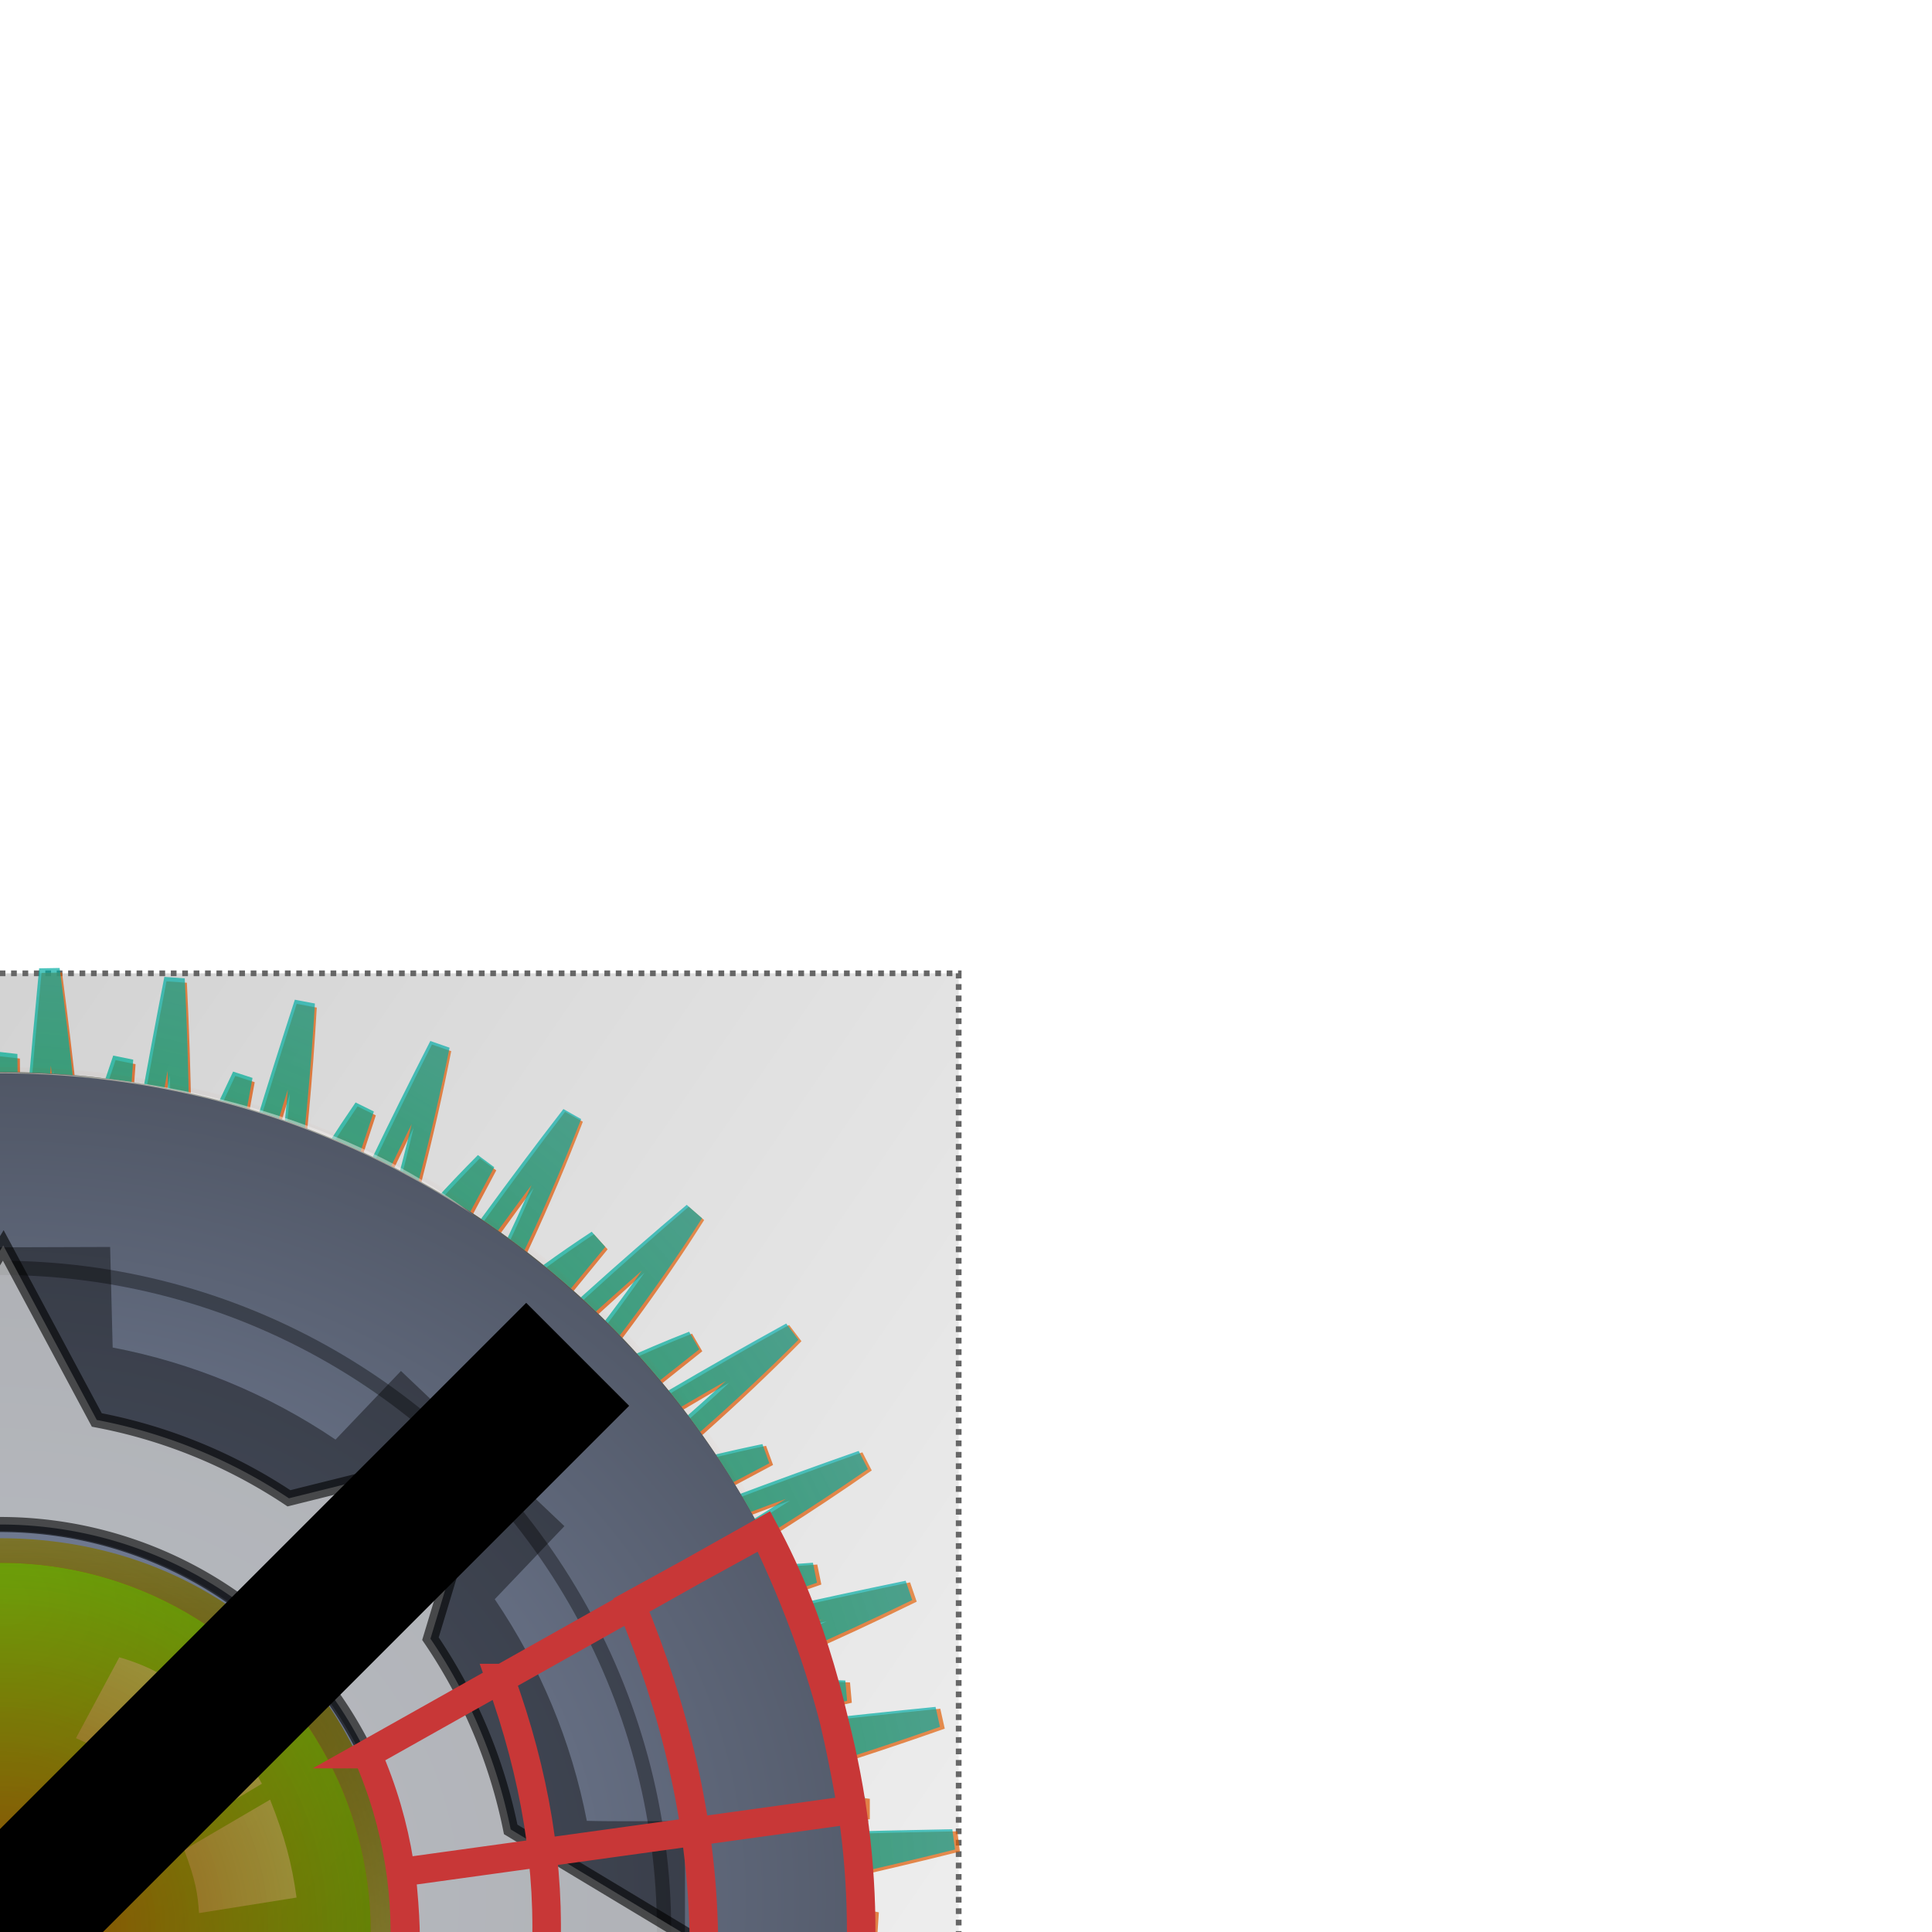 <?xml version="1.0" encoding="UTF-8" standalone="no"?>
<!-- Created with Inkscape (http://www.inkscape.org/) -->

<svg
   xmlns:osb="http://www.openswatchbook.org/uri/2009/osb"
   xmlns:dc="http://purl.org/dc/elements/1.1/"
   xmlns:cc="http://creativecommons.org/ns#"
   xmlns:rdf="http://www.w3.org/1999/02/22-rdf-syntax-ns#"
   xmlns:svg="http://www.w3.org/2000/svg"
   xmlns="http://www.w3.org/2000/svg"
   xmlns:xlink="http://www.w3.org/1999/xlink"
   xmlns:sodipodi="http://sodipodi.sourceforge.net/DTD/sodipodi-0.dtd"
   xmlns:inkscape="http://www.inkscape.org/namespaces/inkscape"
   inkscape:export-ydpi="96"
   inkscape:export-xdpi="96"
   inkscape:export-filename="C:\dev\quadrat\src\view\power\parasite.png"
   sodipodi:docname="piece_qr.svg"
   inkscape:version="0.92.2 (5c3e80d, 2017-08-06)"
   id="svg8"
   version="1.1"
   viewBox="0 0 67.733 67.733"
   height="256"
   width="256">
  <sodipodi:namedview
     inkscape:snap-center="true"
     inkscape:guide-bbox="true"
     showguides="true"
     inkscape:snap-global="true"
     inkscape:snap-others="true"
     inkscape:snap-nodes="false"
     showborder="false"
     units="px"
     inkscape:window-maximized="1"
     inkscape:window-y="-8"
     inkscape:window-x="-8"
     inkscape:window-height="1147"
     inkscape:window-width="1600"
     showgrid="false"
     inkscape:current-layer="svg8"
     inkscape:document-units="px"
     inkscape:cy="-4.1027851"
     inkscape:cx="-6.5189981"
     inkscape:zoom="3.7190539"
     inkscape:pageshadow="2"
     inkscape:pageopacity="0.0"
     borderopacity="1.0"
     bordercolor="#666666"
     pagecolor="#ffffff"
     id="base" />
  <defs
     id="defs2">
    <linearGradient
       inkscape:collect="always"
       id="linearGradient991">
      <stop
         style="stop-color:#b40000;stop-opacity:0.709"
         offset="0"
         id="stop987" />
      <stop
         style="stop-color:#b43e00;stop-opacity:0.02"
         offset="1"
         id="stop989" />
    </linearGradient>
    <linearGradient
       id="linearGradient979"
       inkscape:collect="always">
      <stop
         id="stop975"
         offset="0"
         style="stop-color:#37ff10;stop-opacity:0.789" />
      <stop
         id="stop977"
         offset="1"
         style="stop-color:#37ff10;stop-opacity:0.02" />
    </linearGradient>
    <inkscape:path-effect
       effect="fill_between_strokes"
       id="path-effect24290"
       is_visible="true"
       linkedpath=""
       secondpath=""
       reversesecond="false" />
    <linearGradient
       id="linearGradient24268"
       osb:paint="solid">
      <stop
         style="stop-color:#000000;stop-opacity:1;"
         offset="0"
         id="stop24266" />
    </linearGradient>
    <linearGradient
       osb:paint="solid"
       id="linearGradient6948">
      <stop
         id="stop6946"
         offset="0"
         style="stop-color:#000000;stop-opacity:1;" />
    </linearGradient>
    <marker
       inkscape:isstock="true"
       style="overflow:visible;"
       id="marker6602"
       refX="0.0"
       refY="0.0"
       orient="auto"
       inkscape:stockid="Arrow1Lend">
      <path
         transform="scale(0.8) rotate(180) translate(12.5,0)"
         style="fill-rule:evenodd;stroke:none;stroke-width:1pt;stroke-opacity:1;fill:#808080;fill-opacity:1"
         d="M 0.0,0.0 L 5.0,-5.0 L -12.5,0.0 L 5.0,5.0 L 0.0,0.0 z "
         id="path6600" />
    </marker>
    <marker
       inkscape:isstock="true"
       style="overflow:visible;"
       id="Arrow1Lend"
       refX="0.0"
       refY="0.0"
       orient="auto"
       inkscape:stockid="Arrow1Lend">
      <path
         transform="scale(0.8) rotate(180) translate(12.5,0)"
         style="fill-rule:evenodd;stroke:none;stroke-width:1pt;stroke-opacity:1;fill:#808080;fill-opacity:1"
         d="M 0.0,0.0 L 5.0,-5.0 L -12.5,0.0 L 5.0,5.0 L 0.0,0.0 z "
         id="path6090" />
    </marker>
    <marker
       inkscape:isstock="true"
       style="overflow:visible"
       id="SquareL"
       refX="0.0"
       refY="0.0"
       orient="auto"
       inkscape:stockid="SquareL">
      <path
         transform="scale(0.8)"
         style="fill-rule:evenodd;stroke:#000000;stroke-width:1pt;stroke-opacity:1;fill:#808080;fill-opacity:1"
         d="M -5.0,-5.0 L -5.0,5.0 L 5.0,5.0 L 5.0,-5.0 L -5.0,-5.0 z "
         id="path6157" />
    </marker>
    <marker
       inkscape:isstock="true"
       style="overflow:visible"
       id="SquareM"
       refX="0.0"
       refY="0.0"
       orient="auto"
       inkscape:stockid="SquareM">
      <path
         transform="scale(0.4)"
         style="fill-rule:evenodd;stroke:none;stroke-width:1pt;stroke-opacity:1;fill:#808080;fill-opacity:1"
         d="M -5.0,-5.0 L -5.0,5.0 L 5.0,5.0 L 5.0,-5.0 L -5.0,-5.0 z "
         id="path6160" />
    </marker>
    <inkscape:path-effect
       reversesecond="false"
       secondpath=""
       linkedpath=""
       is_visible="true"
       id="path-effect6382"
       effect="fill_between_strokes" />
    <inkscape:path-effect
       bendpath-nodetypes="cc"
       vertical="false"
       scale_y_rel="false"
       prop_scale="1"
       bendpath="m -11.743,-27.354 c 2.739,1.505 5.624,-0.54 7.938,0"
       is_visible="true"
       id="path-effect6380"
       effect="bend_path" />
    <marker
       inkscape:isstock="true"
       style="overflow:visible"
       id="Arrow1Lstart"
       refX="0.0"
       refY="0.0"
       orient="auto"
       inkscape:stockid="Arrow1Lstart">
      <path
         transform="scale(0.8) translate(12.5,0)"
         style="fill-rule:evenodd;stroke:none;stroke-width:1pt;stroke-opacity:1;fill:#8693b0;fill-opacity:1"
         d="M 0.0,0.0 L 5.0,-5.0 L -12.5,0.0 L 5.0,5.0 L 0.0,0.0 z "
         id="path6087" />
    </marker>
    <linearGradient
       osb:paint="solid"
       id="linearGradient6083">
      <stop
         id="stop6081"
         offset="0"
         style="stop-color:#000000;stop-opacity:1;" />
    </linearGradient>
    <linearGradient
       osb:paint="solid"
       id="linearGradient6077">
      <stop
         id="stop6075"
         offset="0"
         style="stop-color:#000000;stop-opacity:1;" />
    </linearGradient>
    <linearGradient
       id="linearGradient932"
       inkscape:collect="always">
      <stop
         id="stop928"
         offset="0"
         style="stop-color:#c6c6c6;stop-opacity:1" />
      <stop
         id="stop930"
         offset="1"
         style="stop-color:#ffffff;stop-opacity:1" />
    </linearGradient>
    <inkscape:path-effect
       fuse_tolerance="0"
       vertical_pattern="false"
       prop_units="false"
       tang_offset="0"
       normal_offset="0"
       spacing="0"
       scale_y_rel="false"
       prop_scale="0.265"
       copytype="single_stretched"
       pattern="M 0,5 C 0,2.24 2.24,0 5,0 7.76,0 10,2.24 10,5 10,7.76 7.76,10 5,10 2.24,10 0,7.76 0,5 Z"
       is_visible="true"
       id="path-effect1635"
       effect="skeletal" />
    <inkscape:path-effect
       is_visible="true"
       id="path-effect1633"
       effect="spiro" />
    <linearGradient
       inkscape:collect="always"
       id="linearGradient1629">
      <stop
         style="stop-color:#8693b0;stop-opacity:1"
         offset="0"
         id="stop1625" />
      <stop
         style="stop-color:#171717;stop-opacity:1"
         offset="1"
         id="stop1627" />
    </linearGradient>
    <linearGradient
       inkscape:collect="always"
       id="linearGradient5200">
      <stop
         style="stop-color:#ad0000;stop-opacity:1"
         offset="0"
         id="stop5196" />
      <stop
         style="stop-color:#ff9100;stop-opacity:0.478"
         offset="1"
         id="stop5198" />
    </linearGradient>
    <inkscape:path-effect
       effect="skeletal"
       id="path-effect5192"
       is_visible="true"
       pattern="m -13.043,88.812 2.458,11.66 1.044,-11.893 -3.328,10.007 z"
       copytype="repeated_stretched"
       prop_scale="1.582"
       scale_y_rel="false"
       spacing="0"
       normal_offset="0"
       tang_offset="0"
       prop_units="false"
       vertical_pattern="false"
       fuse_tolerance="0" />
    <linearGradient
       id="linearGradient5186"
       inkscape:collect="always">
      <stop
         id="stop5182"
         offset="0"
         style="stop-color:#00b915;stop-opacity:1" />
      <stop
         id="stop5184"
         offset="1"
         style="stop-color:#00a2ff;stop-opacity:0.48" />
    </linearGradient>
    <inkscape:path-effect
       fuse_tolerance="0"
       vertical_pattern="false"
       prop_units="false"
       tang_offset="0"
       normal_offset="0"
       spacing="0"
       scale_y_rel="false"
       prop_scale="1.582"
       copytype="repeated_stretched"
       pattern="m -13.075,88.779 2.458,11.66 1.044,-11.893 -3.328,10.007 z"
       is_visible="true"
       id="path-effect5111"
       effect="skeletal" />
    <inkscape:path-effect
       pattern-nodetypes="cc"
       fuse_tolerance="0"
       vertical_pattern="false"
       prop_units="false"
       tang_offset="0"
       normal_offset="0"
       spacing="0"
       scale_y_rel="false"
       prop_scale="1.15"
       copytype="repeated_stretched"
       pattern="m -3.692,-9.722 3.953,8.614"
       is_visible="true"
       id="path-effect5078"
       effect="skeletal" />
    <inkscape:path-effect
       fuse_tolerance="0"
       vertical_pattern="false"
       prop_units="false"
       tang_offset="0"
       normal_offset="0"
       spacing="0"
       scale_y_rel="false"
       prop_scale="1"
       copytype="single_stretched"
       pattern="M 0,0 H 1"
       is_visible="true"
       id="path-effect5065"
       effect="skeletal" />
    <inkscape:path-effect
       fuse_tolerance="0"
       vertical_pattern="false"
       prop_units="false"
       tang_offset="0"
       normal_offset="0"
       spacing="0"
       scale_y_rel="false"
       prop_scale="1000000"
       copytype="repeated_stretched"
       pattern="M 0,0 H 1"
       is_visible="true"
       id="path-effect5038"
       effect="skeletal" />
    <linearGradient
       inkscape:collect="always"
       id="linearGradient4700">
      <stop
         style="stop-color:#ffffff;stop-opacity:1"
         offset="0"
         id="stop4696" />
      <stop
         style="stop-color:#fdfdfd;stop-opacity:0.331"
         offset="1"
         id="stop4698" />
    </linearGradient>
    <linearGradient
       inkscape:collect="always"
       id="linearGradient4668">
      <stop
         style="stop-color:#fdfdfd;stop-opacity:0"
         offset="0"
         id="stop4664" />
      <stop
         style="stop-color:#050505;stop-opacity:1"
         offset="1"
         id="stop4666" />
    </linearGradient>
    <linearGradient
       inkscape:collect="always"
       id="linearGradient4644">
      <stop
         style="stop-color:#f1f1f1;stop-opacity:0.51"
         offset="0"
         id="stop4640" />
      <stop
         style="stop-color:#ffffff;stop-opacity:0"
         offset="1"
         id="stop4642" />
    </linearGradient>
    <linearGradient
       id="linearGradient4628"
       inkscape:collect="always">
      <stop
         id="stop4624"
         offset="0"
         style="stop-color:#000000;stop-opacity:0" />
      <stop
         id="stop4626"
         offset="1"
         style="stop-color:#000000;stop-opacity:0.389" />
    </linearGradient>
    <linearGradient
       inkscape:collect="always"
       id="linearGradient4613">
      <stop
         style="stop-color:#38ff10;stop-opacity:1"
         offset="0"
         id="stop4609" />
      <stop
         style="stop-color:#145100;stop-opacity:0.988"
         offset="1"
         id="stop4611" />
    </linearGradient>
    <linearGradient
       inkscape:collect="always"
       id="linearGradient4607">
      <stop
         style="stop-color:#111111;stop-opacity:1"
         offset="0"
         id="stop4603" />
      <stop
         style="stop-color:#ffffff;stop-opacity:1"
         offset="1"
         id="stop4605" />
    </linearGradient>
    <linearGradient
       id="linearGradient4587"
       inkscape:collect="always">
      <stop
         id="stop4583"
         offset="0"
         style="stop-color:#dbdbdb;stop-opacity:1" />
      <stop
         id="stop4585"
         offset="1"
         style="stop-color:#050505;stop-opacity:1" />
    </linearGradient>
    <radialGradient
       inkscape:collect="always"
       xlink:href="#linearGradient4587"
       id="radialGradient4581"
       gradientUnits="userSpaceOnUse"
       gradientTransform="matrix(4.223,-6.9026002e-4,6.1694356e-4,3.773,-158.503,13.122)"
       cx="53.885"
       cy="-11.164"
       fx="53.885"
       fy="-11.164"
       r="33.999" />
    <radialGradient
       inkscape:collect="always"
       xlink:href="#linearGradient4607"
       id="radialGradient4601"
       cx="68.534"
       cy="-29.486"
       fx="68.534"
       fy="-29.486"
       r="15.478"
       gradientUnits="userSpaceOnUse"
       gradientTransform="matrix(4.479,0.071,-0.025,1.6,-238.704,12.797)" />
    <radialGradient
       inkscape:collect="always"
       xlink:href="#linearGradient4613"
       id="radialGradient4615"
       cx="68.845"
       cy="-26.747"
       fx="68.845"
       fy="-26.747"
       r="14.287"
       gradientUnits="userSpaceOnUse"
       gradientTransform="matrix(2.47,-0.009,0.008,2.271,-101.079,26.977)" />
    <radialGradient
       inkscape:collect="always"
       xlink:href="#linearGradient4628"
       id="radialGradient4622"
       gradientUnits="userSpaceOnUse"
       gradientTransform="matrix(2.262,0.014,-0.013,2.208,-87.229,24.087)"
       cx="68.988"
       cy="-21.271"
       fx="68.988"
       fy="-21.271"
       r="14.287" />
    <filter
       inkscape:collect="always"
       style="color-interpolation-filters:sRGB"
       id="filter4634"
       x="-0.004"
       width="1.007"
       y="-0.004"
       height="1.007">
      <feGaussianBlur
         inkscape:collect="always"
         stdDeviation="0.046"
         id="feGaussianBlur4636" />
    </filter>
    <linearGradient
       inkscape:collect="always"
       xlink:href="#linearGradient4644"
       id="linearGradient4646"
       x1="69.205"
       y1="55.33"
       x2="69.298"
       y2="22.963"
       gradientUnits="userSpaceOnUse"
       gradientTransform="matrix(1,0,0,-0.765,-0.187,-12.076)" />
    <radialGradient
       inkscape:collect="always"
       xlink:href="#linearGradient4668"
       id="radialGradient4662"
       gradientUnits="userSpaceOnUse"
       gradientTransform="matrix(1.201,-0.008,0.008,1.188,6.158,-18.988)"
       cx="52.236"
       cy="-3.98"
       fx="52.236"
       fy="-3.98"
       r="33.999" />
    <radialGradient
       inkscape:collect="always"
       xlink:href="#linearGradient4700"
       id="radialGradient4702"
       cx="68.924"
       cy="-21.431"
       fx="68.924"
       fy="-21.431"
       r="28.092"
       gradientUnits="userSpaceOnUse" />
    <filter
       inkscape:collect="always"
       style="color-interpolation-filters:sRGB"
       id="filter4816"
       x="-0.1"
       width="1.199"
       y="-0.1"
       height="1.199">
      <feGaussianBlur
         inkscape:collect="always"
         stdDeviation="2.332"
         id="feGaussianBlur4818" />
    </filter>
    <filter
       id="filter4958"
       style="color-interpolation-filters:sRGB;"
       inkscape:label="Rough Paper"
       inkscape:menu="Textures"
       inkscape:menu-tooltip="Aquarelle paper effect which can be used for pictures as for objects"
       width="1.3"
       x="-0.15"
       height="1.3"
       y="-0.15">
      <feTurbulence
         id="feTurbulence4944"
         result="result4"
         seed="0"
         numOctaves="5"
         baseFrequency="0.04"
         type="fractalNoise" />
      <feDisplacementMap
         id="feDisplacementMap4946"
         result="result3"
         scale="10"
         xChannelSelector="R"
         yChannelSelector="G"
         in2="result4"
         in="SourceGraphic" />
      <feDiffuseLighting
         id="feDiffuseLighting4950"
         in="result4"
         result="result1"
         surfaceScale="2"
         diffuseConstant="1"
         lighting-color="rgb(233,230,215)">
        <feDistantLight
           id="feDistantLight4948"
           elevation="40"
           azimuth="235" />
      </feDiffuseLighting>
      <feComposite
         id="feComposite4952"
         result="result2"
         in2="result1"
         in="result3"
         operator="in" />
      <feComposite
         id="feComposite4954"
         k1="1.7"
         operator="arithmetic"
         result="result5"
         in2="result1" />
      <feBlend
         id="feBlend4956"
         mode="normal"
         in2="result3"
         in="result5" />
    </filter>
    <radialGradient
       gradientUnits="userSpaceOnUse"
       gradientTransform="matrix(1.44,-0.019,0.021,1.53,-92.097,108.442)"
       r="37.083"
       fy="-25.71"
       fx="64.297"
       cy="-25.71"
       cx="64.297"
       id="radialGradient5188"
       xlink:href="#linearGradient5200"
       inkscape:collect="always" />
    <radialGradient
       r="37.083"
       fy="-25.71"
       fx="64.297"
       cy="-25.71"
       cx="64.297"
       gradientTransform="matrix(1.435,-0.02,0.021,1.535,-91.857,108.498)"
       gradientUnits="userSpaceOnUse"
       id="radialGradient5194"
       xlink:href="#linearGradient5186"
       inkscape:collect="always" />
    <filter
       id="filter1377"
       style="color-interpolation-filters:sRGB;"
       inkscape:menu-tooltip="Metallized effect with a soft lighting, slightly translucent at the edges"
       inkscape:menu="Materials"
       inkscape:label="Metallized Paint">
      <feGaussianBlur
         id="feGaussianBlur1351"
         result="result1"
         stdDeviation="1" />
      <feComposite
         id="feComposite1353"
         operator="in"
         result="result4"
         in2="result1"
         in="result1" />
      <feBlend
         id="feBlend1355"
         in2="result4"
         result="result5"
         mode="screen"
         in="result1" />
      <feGaussianBlur
         id="feGaussianBlur1357"
         in="result5"
         result="result6"
         stdDeviation="8" />
      <feComposite
         id="feComposite1359"
         result="result8"
         in2="result5"
         in="result6"
         operator="atop" />
      <feComposite
         id="feComposite1361"
         in2="result8"
         in="result6"
         result="fbSourceGraphic"
         operator="in" />
      <feGaussianBlur
         id="feGaussianBlur1363"
         stdDeviation="2.5"
         in="fbSourceGraphic"
         result="result0" />
      <feSpecularLighting
         id="feSpecularLighting1367"
         in="result0"
         result="result1"
         lighting-color="rgb(255,255,255)"
         surfaceScale="1"
         specularConstant="1.5"
         specularExponent="45">
        <fePointLight
           id="fePointLight1365"
           x="-6000"
           y="-9000"
           z="21000" />
      </feSpecularLighting>
      <feComposite
         id="feComposite1369"
         in2="fbSourceGraphic"
         in="result1"
         result="result2"
         operator="in" />
      <feComposite
         id="feComposite1371"
         in2="result2"
         in="fbSourceGraphic"
         result="result4"
         operator="arithmetic"
         k2="1"
         k3="1" />
      <feComposite
         id="feComposite1373"
         result="result91"
         in2="result4"
         in="result9"
         operator="in" />
      <feBlend
         id="feBlend1375"
         in2="result91"
         mode="multiply" />
    </filter>
    <radialGradient
       r="33.999"
       fy="-8.133"
       fx="53.626"
       cy="-8.133"
       cx="53.626"
       gradientTransform="matrix(7.696,-0.035,0.03,6.601,-413.972,306.906)"
       gradientUnits="userSpaceOnUse"
       id="radialGradient1449"
       xlink:href="#linearGradient1629"
       inkscape:collect="always" />
    <linearGradient
       gradientUnits="userSpaceOnUse"
       y2="106.736"
       x2="43.163"
       y1="50.94"
       x1="-38.016"
       id="linearGradient926"
       xlink:href="#linearGradient932"
       inkscape:collect="always" />
    <marker
       id="marker4606"
       orient="auto"
       refY="4.748"
       refX="4.748"
       markerHeight="9.497"
       markerWidth="9.497">
      <path
         style="opacity:1;fill:#808080;fill-opacity:1;stroke:none;stroke-width:0.503;stroke-miterlimit:4;stroke-dasharray:0.503, 0.503;stroke-dashoffset:0"
         d="M 0,0 H 9.497 V 9.497 H 0 Z"
         id="rect6440"
         inkscape:connector-curvature="0" />
    </marker>
    <radialGradient
       inkscape:collect="always"
       xlink:href="#linearGradient5200"
       id="radialGradient4699"
       gradientUnits="userSpaceOnUse"
       gradientTransform="matrix(2.47,-0.009,0.008,2.271,-101.079,26.977)"
       cx="68.845"
       cy="-26.747"
       fx="68.845"
       fy="-26.747"
       r="14.287" />
    <radialGradient
       inkscape:collect="always"
       xlink:href="#linearGradient991"
       id="radialGradient967"
       gradientUnits="userSpaceOnUse"
       gradientTransform="matrix(2.366,-0.005,0.005,2.374,-93.893,28.966)"
       cx="68.829"
       cy="-21.113"
       fx="68.829"
       fy="-21.113"
       r="14.287" />
    <radialGradient
       inkscape:collect="always"
       xlink:href="#linearGradient979"
       id="radialGradient985"
       gradientUnits="userSpaceOnUse"
       gradientTransform="matrix(2.359,-0.005,0.005,2.368,-93.32,28.918)"
       cx="68.829"
       cy="-21.113"
       fx="68.829"
       fy="-21.113"
       r="14.287" />
  </defs>
  <rect
     style="display:inline;opacity:1;fill:url(#linearGradient926);fill-opacity:1;stroke:#666666;stroke-width:0.2;stroke-miterlimit:4;stroke-dasharray:0.2, 0.2;stroke-dashoffset:0"
     id="cell"
     width="67.221"
     height="67.221"
     x="-33.611"
     y="34.123"
     inkscape:export-filename="C:\dev\quadrat\src\battle\cell_1_s.png"
     inkscape:export-xdpi="96"
     inkscape:export-ydpi="96"
     inkscape:label="cell"
     sodipodi:insensitive="true" />
  <path
     sodipodi:insensitive="true"
     inkscape:label="ability_black"
     inkscape:export-ydpi="24.081503"
     inkscape:export-xdpi="24.081503"
     inkscape:export-filename="C:\dev\quadrat\src\battle\ability_red.png"
     sodipodi:nodetypes="sssss"
     inkscape:connector-curvature="0"
     inkscape:original-d="M 24.332122,67.845991 C 23.670622,51.105111 15.96197,43.49014 -0.0322275,43.542394 c -15.3547305,0.05016 -24.4558595,5.981967 -24.3643445,24.303597 0.09705,19.428645 9.009615,24.037662 24.3643445,24.303597 15.9918755,0.276969 25.0066595,-8.04808 24.3643495,-24.303597 z"
     inkscape:path-effect="#path-effect5111"
     id="ability_black"
     d="m 15.3,68.203 c 6.105,-0.945 12.215,-2.126 18.267,-3.639 -6.295,0.118 -12.583,0.371 -18.855,0.776 5.345,0.303 10.716,1.043 16.032,2.058 -5.148,0.283 -10.297,0.551 -15.444,0.805 z m -0.222,-2.903 c 6.053,-1.321 12.049,-2.967 17.924,-5.036 -6.256,0.631 -12.484,1.437 -18.672,2.438 5.32,-0.259 10.72,0.035 16.119,0.719 -5.121,0.647 -10.245,1.273 -15.371,1.878 z m -0.387,-2.671 c 5.903,-1.819 11.688,-4.054 17.289,-6.801 -6.145,1.284 -12.238,2.786 -18.268,4.523 5.252,-0.95 10.636,-1.232 16.073,-1.007 -5.025,1.121 -10.057,2.216 -15.095,3.285 z m -0.629,-2.393 c 1.061,-0.458 2.115,-0.933 3.162,-1.427 4.542,-2.126 8.954,-4.638 13.132,-7.553 -5.94,2.109 -11.771,4.49 -17.46,7.151 4.559,-1.668 9.428,-2.677 14.378,-3.089 0.466,-0.041 0.934,-0.077 1.402,-0.108 -4.862,1.707 -9.733,3.383 -14.614,5.026 z m -0.837,-1.996 c 5.283,-3.209 10.22,-7.024 14.616,-11.473 -5.491,3.063 -10.796,6.417 -15.878,10.069 4.51,-2.76 9.599,-4.664 14.969,-5.795 -4.549,2.437 -9.118,4.837 -13.708,7.199 z m -0.969,-1.626 c 4.388,-3.82 8.301,-8.203 11.573,-13.176 0.186,-0.284 0.37,-0.57 0.552,-0.858 -4.788,4.096 -9.278,8.485 -13.472,13.132 1.343,-1.3 2.779,-2.511 4.307,-3.619 2.802,-2.032 5.889,-3.692 9.18,-5.001 -4.015,3.214 -8.062,6.388 -12.139,9.522 z M 11.148,55.435 C 14.866,50.53 17.842,45.053 20.097,39.197 16.281,44.191 12.761,49.397 9.533,54.781 12.617,50.449 16.447,46.61 21.022,43.572 17.773,47.56 14.481,51.515 11.148,55.435 Z M 9.713,54.461 C 12.34,48.892 14.25,42.935 15.465,36.782 12.619,42.404 10.064,48.159 7.799,54.011 10.139,49.248 13.233,44.763 17.08,40.862 14.665,45.419 12.21,49.952 9.713,54.461 Z M 7.921,53.663 c 0.331,-1.245 0.633,-2.499 0.904,-3.76 1.017,-4.794 1.637,-9.67 1.92,-14.599 -1.928,5.975 -3.616,12.015 -5.084,18.108 1.597,-4.511 3.64,-8.882 6.254,-13.027 0.298,-0.468 0.604,-0.933 0.918,-1.394 -1.597,4.903 -3.235,9.794 -4.912,14.672 z M 5.735,53.052 C 6.392,46.926 6.506,40.712 6.191,34.472 5,40.645 4.003,46.854 3.18,53.087 4.485,47.892 6.226,42.782 8.574,37.876 7.658,42.941 6.712,48 5.735,53.052 Z m -2.521,-0.332 C 3.141,46.538 2.637,40.325 1.816,34.143 1.211,40.412 0.754,46.687 0.426,52.957 1.372,47.696 2.638,42.431 4.393,37.282 4.024,42.431 3.631,47.577 3.213,52.72 Z M 0.428,52.589 C 0.294,51.29 0.146,49.992 -0.015,48.696 -0.632,43.849 -1.389,38.997 -2.341,34.167 -2.522,40.458 -2.58,46.75 -2.492,53.035 c 0.523,-4.775 1.382,-9.553 2.444,-14.282 0.124,-0.546 0.252,-1.092 0.384,-1.638 0.048,5.157 0.079,10.314 0.092,15.473 z m -2.942,0.078 c -1.027,-6.11 -2.36,-12.183 -4.11,-18.161 0.304,6.282 0.778,12.544 1.446,18.778 0.032,-5.328 0.613,-10.706 1.558,-16.062 0.389,5.147 0.757,10.295 1.107,15.445 z m -2.719,0.253 c -1.506,-5.992 -3.423,-11.89 -5.861,-17.634 0.949,6.206 2.116,12.373 3.523,18.49 -0.664,-5.297 -0.649,-10.69 -0.138,-16.107 0.851,5.079 1.676,10.163 2.475,15.251 z m -2.433,0.501 c -0.283,-0.769 -0.575,-1.535 -0.877,-2.298 -1.947,-4.977 -4.342,-9.843 -7.223,-14.456 1.792,6.046 3.868,11.995 6.241,17.808 -1.512,-4.833 -2.258,-9.986 -2.353,-15.174 -0.006,-0.25 -0.01,-0.499 -0.013,-0.749 1.441,4.949 2.849,9.905 4.225,14.869 z m -2.008,0.718 C -12.599,48.693 -16.164,43.573 -20.429,38.995 c 2.803,5.626 5.92,11.07 9.366,16.291 -2.6,-4.599 -4.257,-9.776 -5.105,-15.203 2.205,4.666 4.37,9.351 6.495,14.056 z m -1.599,0.846 c -3.122,-3.939 -6.707,-7.521 -10.788,-10.629 -0.906,-0.687 -1.834,-1.349 -2.783,-1.985 3.932,4.918 8.184,9.533 12.715,13.845 -1.608,-1.736 -3.062,-3.623 -4.331,-5.66 -1.566,-2.514 -2.832,-5.229 -3.822,-8.088 3.046,4.141 6.049,8.314 9.008,12.518 z m -1.127,0.983 c -4.778,-3.867 -10.185,-6.973 -16.003,-9.34 4.906,3.927 10.042,7.553 15.369,10.879 -4.286,-3.151 -8.047,-7.063 -10.941,-11.732 3.896,3.355 7.755,6.753 11.576,10.193 z m -0.952,1.353 c -5.51,-2.746 -11.442,-4.757 -17.581,-6.053 5.579,2.936 11.299,5.573 17.12,7.913 -4.73,-2.391 -9.177,-5.554 -12.998,-9.487 4.512,2.5 8.998,5.042 13.459,7.627 z m -0.807,1.733 c -0.98,-0.277 -1.967,-0.535 -2.958,-0.773 -5.033,-1.187 -10.163,-1.932 -15.355,-2.302 5.945,2.009 11.957,3.78 18.026,5.332 -4.647,-1.72 -9.136,-3.914 -13.376,-6.72 -0.315,-0.212 -0.629,-0.427 -0.941,-0.646 4.881,1.662 9.75,3.366 14.604,5.11 z m -0.647,2.179 c -6.113,-0.742 -12.321,-0.943 -18.564,-0.719 6.153,1.278 12.345,2.364 18.566,3.277 -5.177,-1.382 -10.259,-3.194 -15.129,-5.607 5.049,0.986 10.091,2.002 15.127,3.049 z m -0.364,2.52 c -6.18,-0.016 -12.401,0.398 -18.602,1.124 6.262,0.699 12.536,1.251 18.809,1.677 -5.258,-1.031 -10.505,-2.375 -15.626,-4.203 5.143,0.444 10.282,0.911 15.418,1.403 z m -0.161,2.793 c -3.735,0.329 -7.466,0.775 -11.177,1.31 -2.432,0.348 -4.866,0.73 -7.298,1.153 6.284,0.282 12.578,0.464 18.873,0.524 -3.227,-0.446 -6.45,-1.023 -9.65,-1.687 -2.082,-0.432 -4.164,-0.91 -6.241,-1.445 5.164,0.031 10.328,0.079 15.493,0.145 z m 0.029,3.001 c -6.13,0.922 -12.25,2.097 -18.292,3.642 6.299,-0.125 12.586,-0.399 18.85,-0.845 -5.333,-0.247 -10.708,-0.988 -16.041,-2.028 5.161,-0.273 10.322,-0.529 15.483,-0.769 z m 0.192,2.839 c -6.051,1.33 -12.025,3.023 -17.857,5.195 6.241,-0.701 12.446,-1.601 18.604,-2.722 -5.3,0.396 -10.694,0.159 -16.099,-0.515 5.114,-0.676 10.231,-1.328 15.353,-1.958 z m 0.388,2.552 c -5.867,1.889 -11.593,4.25 -17.113,7.199 3.194,-0.756 6.372,-1.58 9.533,-2.476 2.883,-0.817 5.748,-1.705 8.59,-2.662 -0.776,0.191 -1.558,0.362 -2.344,0.515 -4.479,0.821 -9.056,1.106 -13.679,0.973 4.997,-1.213 10.001,-2.396 15.012,-3.55 z m 0.665,2.189 c -5.597,2.571 -10.956,5.827 -15.826,9.787 5.815,-2.445 11.474,-5.207 16.931,-8.294 -4.778,2.264 -10.088,3.609 -15.539,4.109 4.797,-1.909 9.609,-3.776 14.434,-5.602 z m 0.79,1.682 c -5.077,3.515 -9.677,7.728 -13.548,12.655 5.176,-3.554 10.092,-7.442 14.704,-11.669 -4.088,3.35 -8.982,5.718 -14.29,7.18 4.349,-2.766 8.728,-5.488 13.134,-8.166 z m 0.891,1.239 c -2.256,2.385 -4.306,4.973 -6.112,7.767 -1.566,2.422 -2.939,4.972 -4.131,7.626 4.177,-4.693 8.003,-9.654 11.5,-14.841 -2.125,2.747 -4.601,5.227 -7.469,7.33 -1.497,1.096 -3.091,2.074 -4.767,2.939 3.617,-3.652 7.277,-7.26 10.979,-10.822 z m 1.059,0.862 c -2.996,5.354 -5.156,11.207 -6.604,17.326 3.084,-5.483 5.862,-11.135 8.355,-16.912 -2.521,4.703 -5.757,9.064 -9.859,12.696 2.656,-4.4 5.359,-8.77 8.108,-13.11 z m 1.615,0.756 c -1.827,5.895 -2.941,12.069 -3.465,18.288 0.775,-2.161 1.516,-4.331 2.223,-6.507 1.232,-3.801 2.373,-7.625 3.429,-11.468 -0.389,0.988 -0.798,1.969 -1.23,2.942 -1.706,3.903 -3.828,7.717 -6.443,11.24 1.789,-4.848 3.617,-9.68 5.486,-14.495 z m 2.103,0.67 c -0.838,6.12 -1.153,12.316 -1.074,18.549 1.401,-6.12 2.62,-12.277 3.681,-18.463 -1.519,5.13 -3.427,10.161 -5.918,15.005 1.075,-5.036 2.178,-10.066 3.311,-15.091 z m 2.561,0.45 c -0.144,6.172 0.112,12.385 0.64,18.598 0.868,-6.23 1.607,-12.477 2.239,-18.733 -1.226,5.227 -2.707,10.419 -4.637,15.491 0.564,-5.122 1.149,-10.241 1.758,-15.357 z m 2.86,0.233 c 0.371,6.185 1.02,12.376 1.817,18.533 0.072,-0.887 0.142,-1.774 0.211,-2.661 0.438,-5.374 0.774,-10.76 0.996,-16.153 -0.233,1.426 -0.497,2.849 -0.79,4.268 -0.838,3.836 -1.769,7.676 -2.868,11.486 0.197,-5.158 0.408,-10.316 0.635,-15.473 z m 3.024,0.087 C 1.521,89.255 2.528,95.401 3.958,101.476 3.994,95.179 3.856,88.889 3.525,82.619 3.204,87.946 2.342,93.3 1.091,98.586 0.989,93.426 0.908,88.267 0.848,83.108 Z M 3.559,82.985 C 4.744,89.06 6.346,95.065 8.453,100.93 7.845,94.676 7.023,88.455 5.972,82.278 6.317,87.586 6.014,92.982 5.212,98.372 4.635,93.247 4.084,88.117 3.559,82.985 Z m 2.488,-0.347 c 1.809,5.896 4.117,11.654 7.012,17.203 -0.441,-1.955 -0.909,-3.904 -1.402,-5.847 -1.05,-4.147 -2.229,-8.262 -3.539,-12.336 0.249,1.112 0.463,2.234 0.642,3.363 0.643,4.162 0.837,8.405 0.657,12.683 C 8.263,92.69 7.139,87.667 6.047,82.638 Z m 2.196,-0.632 C 10.782,87.626 13.943,93.019 17.735,98.006 15.419,92.147 12.817,86.418 9.926,80.853 11.972,85.743 13.205,91.052 13.67,96.502 11.823,91.683 10.014,86.85 8.243,82.005 Z m 1.862,-0.831 c 3.396,5.155 7.42,9.913 12.079,14.095 -3.304,-5.344 -6.902,-10.485 -10.798,-15.39 2.989,4.375 5.125,9.363 6.455,14.686 -2.617,-4.44 -5.196,-8.904 -7.736,-13.39 z m 1.516,-1.014 c 2.249,2.356 4.676,4.553 7.281,6.564 2.31,1.783 4.751,3.408 7.304,4.877 -4.317,-4.571 -8.902,-8.859 -13.72,-12.861 2.523,2.426 4.762,5.167 6.639,8.212 0.962,1.561 1.824,3.193 2.59,4.887 -3.404,-3.86 -6.769,-7.753 -10.094,-11.679 z m 1.154,-1.193 c 5.072,3.479 10.661,6.25 16.589,8.312 -5.135,-3.632 -10.463,-6.976 -15.952,-10.027 4.424,2.952 8.397,6.656 11.639,11.076 -4.123,-3.08 -8.215,-6.2 -12.276,-9.36 z m 0.964,-1.546 c 5.665,2.431 11.677,4.157 17.858,5.176 -4.449,-2.079 -8.971,-3.979 -13.551,-5.698 -1.294,-0.487 -2.591,-0.961 -3.893,-1.422 0.333,0.154 0.664,0.311 0.994,0.471 4.459,2.128 8.68,4.933 12.437,8.385 -4.636,-2.264 -9.251,-4.568 -13.844,-6.913 z m 0.764,-1.832 c 6.023,1.381 12.189,2.099 18.428,2.259 -6.028,-1.748 -12.12,-3.248 -18.259,-4.519 5.081,1.607 10.001,3.795 14.629,6.716 C 24.359,78.597 19.426,77.112 14.504,75.589 Z m 0.531,-2.198 c 6.142,0.472 12.363,0.382 18.591,-0.167 -6.214,-0.979 -12.459,-1.751 -18.72,-2.334 5.241,1.089 10.415,2.658 15.392,4.857 -5.094,-0.754 -10.181,-1.539 -15.263,-2.356 z m 0.24,-2.482 c 6.178,-0.287 12.37,-1.037 18.505,-2.145 -6.288,-0.343 -12.575,-0.519 -18.847,-0.547 5.289,0.669 10.605,1.717 15.819,3.292 -5.161,-0.174 -10.32,-0.374 -15.477,-0.601 z"
     style="display:inline;opacity:1;fill:none;fill-opacity:0.988;fill-rule:evenodd;stroke:url(#radialGradient5188);stroke-width:0.722;stroke-linecap:round;stroke-miterlimit:4;stroke-dasharray:none" />
  <path
     sodipodi:insensitive="true"
     inkscape:label="ability_white"
     style="display:inline;opacity:1;fill:none;fill-opacity:0.988;fill-rule:evenodd;stroke:url(#radialGradient5194);stroke-width:0.722;stroke-linecap:round;stroke-miterlimit:4;stroke-dasharray:none"
     d="m 15.126,68.12 c 6.105,-0.945 12.214,-2.123 18.267,-3.629 -6.294,0.114 -12.582,0.361 -18.854,0.759 5.344,0.311 10.714,1.055 16.029,2.07 -5.148,0.282 -10.296,0.548 -15.442,0.8 z m -0.221,-2.91 c 6.053,-1.316 12.051,-2.955 17.93,-5.01 -6.257,0.621 -12.485,1.416 -18.675,2.403 5.321,-0.245 10.72,0.057 16.116,0.746 -5.121,0.641 -10.245,1.261 -15.371,1.862 z m -0.385,-2.68 c 5.906,-1.809 11.695,-4.03 17.304,-6.758 -6.148,1.268 -12.244,2.75 -18.279,4.466 5.255,-0.929 10.64,-1.196 16.075,-0.962 -5.027,1.111 -10.061,2.195 -15.1,3.254 z m -0.625,-2.405 c 1.143,-0.489 2.279,-0.999 3.408,-1.531 4.463,-2.087 8.802,-4.543 12.92,-7.386 -5.948,2.084 -11.79,4.437 -17.492,7.07 4.515,-1.624 9.328,-2.606 14.218,-3.012 0.524,-0.045 1.049,-0.085 1.574,-0.119 -4.867,1.691 -9.743,3.35 -14.628,4.977 z m -0.834,-2.012 c 5.297,-3.186 10.254,-6.973 14.676,-11.396 -5.508,3.033 -10.831,6.355 -15.935,9.976 4.527,-2.73 9.627,-4.605 15,-5.712 -4.56,2.415 -9.141,4.792 -13.742,7.132 z m -0.965,-1.641 c 4.503,-3.875 8.515,-8.337 11.862,-13.416 0.118,-0.18 0.235,-0.36 0.351,-0.541 -4.816,4.064 -9.334,8.424 -13.556,13.045 1.294,-1.238 2.674,-2.393 4.137,-3.454 2.866,-2.076 6.028,-3.762 9.401,-5.082 -4.034,3.189 -8.099,6.339 -12.195,9.449 z M 10.993,55.284 C 14.743,50.405 17.752,44.946 20.038,39.102 16.194,44.073 12.645,49.26 9.39,54.626 12.494,50.309 16.346,46.493 20.942,43.485 17.667,47.452 14.351,51.386 10.993,55.284 Z M 9.572,54.306 C 12.231,48.754 14.17,42.807 15.408,36.659 12.537,42.266 9.959,48.01 7.672,53.853 10.026,49.098 13.141,44.628 17.01,40.75 14.572,45.292 12.092,49.811 9.572,54.306 Z M 7.796,53.506 C 8.156,52.178 8.481,50.838 8.772,49.491 9.774,44.785 10.392,39.998 10.68,35.16 8.735,41.128 7.033,47.163 5.552,53.252 c 1.584,-4.454 3.609,-8.77 6.195,-12.862 0.329,-0.516 0.669,-1.029 1.017,-1.536 -1.616,4.897 -3.272,9.781 -4.969,14.652 z M 5.626,52.892 C 6.3,46.769 6.424,40.556 6.116,34.317 4.915,40.487 3.911,46.694 3.083,52.925 4.39,47.732 6.137,42.625 8.498,37.725 7.571,42.787 6.614,47.843 5.626,52.892 Z M 3.116,52.558 C 3.053,46.377 2.552,40.164 1.732,33.983 1.124,40.25 0.666,46.525 0.337,52.794 1.282,47.534 2.549,42.27 4.311,37.123 3.937,42.271 3.539,47.416 3.116,52.558 Z M 0.34,52.426 C 0.206,51.125 0.058,49.826 -0.104,48.528 -0.719,43.683 -1.477,38.833 -2.431,34.006 c -0.18,6.29 -0.234,12.583 -0.142,18.867 0.518,-4.773 1.375,-9.55 2.437,-14.277 0.125,-0.547 0.253,-1.095 0.385,-1.642 0.048,5.156 0.078,10.313 0.091,15.472 z m -2.935,0.079 c -1.029,-6.109 -2.367,-12.18 -4.127,-18.155 0.311,6.28 0.795,12.541 1.473,18.773 0.02,-5.327 0.594,-10.705 1.537,-16.061 0.392,5.146 0.764,10.294 1.117,15.443 z m -2.709,0.255 c -1.514,-5.99 -3.442,-11.883 -5.896,-17.619 0.963,6.204 2.147,12.366 3.574,18.478 -0.684,-5.294 -0.681,-10.686 -0.177,-16.104 0.859,5.077 1.692,10.159 2.5,15.245 z m -2.419,0.504 c -0.256,-0.689 -0.519,-1.377 -0.79,-2.062 -1.977,-5.054 -4.421,-9.99 -7.369,-14.66 1.816,6.038 3.918,11.976 6.32,17.777 -1.554,-4.874 -2.322,-10.081 -2.418,-15.325 -0.004,-0.195 -0.008,-0.39 -0.011,-0.585 1.456,4.944 2.878,9.896 4.269,14.855 z m -1.991,0.72 c -2.948,-5.433 -6.54,-10.533 -10.832,-15.085 2.833,5.61 5.982,11.034 9.46,16.234 -2.631,-4.581 -4.317,-9.748 -5.188,-15.171 2.227,4.654 4.413,9.329 6.56,14.022 z m -1.583,0.849 c -3.066,-3.823 -6.574,-7.303 -10.551,-10.33 -1.006,-0.763 -2.04,-1.494 -3.098,-2.194 3.964,4.89 8.246,9.475 12.804,13.757 -1.672,-1.784 -3.182,-3.728 -4.495,-5.834 -1.525,-2.447 -2.766,-5.084 -3.744,-7.86 3.072,4.122 6.099,8.276 9.083,12.461 z m -1.117,0.988 c -4.803,-3.834 -10.228,-6.905 -16.059,-9.239 4.929,3.897 10.086,7.493 15.43,10.79 -4.301,-3.13 -8.086,-7.019 -11.011,-11.667 3.917,3.329 7.797,6.701 11.64,10.116 z m -0.948,1.367 c -5.526,-2.713 -11.468,-4.693 -17.611,-5.964 5.593,2.909 11.324,5.521 17.152,7.838 -4.737,-2.375 -9.199,-5.517 -13.042,-9.426 4.525,2.476 9.026,4.993 13.501,7.552 z m -0.805,1.749 c -0.891,-0.247 -1.788,-0.479 -2.688,-0.695 -5.124,-1.204 -10.348,-1.953 -15.635,-2.318 5.95,1.991 11.967,3.746 18.038,5.285 -4.705,-1.733 -9.253,-3.946 -13.548,-6.783 -0.265,-0.177 -0.528,-0.357 -0.791,-0.54 4.887,1.643 9.761,3.326 14.623,5.05 z m -0.643,2.195 c -6.115,-0.724 -12.322,-0.914 -18.564,-0.683 6.154,1.268 12.348,2.345 18.568,3.252 -5.178,-1.379 -10.261,-3.183 -15.137,-5.582 5.051,0.974 10.095,1.979 15.133,3.013 z m -0.362,2.531 c -6.18,-0.006 -12.399,0.412 -18.599,1.139 6.262,0.695 12.535,1.244 18.807,1.669 -5.257,-1.032 -10.504,-2.373 -15.627,-4.193 5.143,0.438 10.282,0.899 15.418,1.385 z m -0.16,2.801 c -3.736,0.331 -7.468,0.778 -11.181,1.313 -2.43,0.348 -4.862,0.729 -7.292,1.15 6.283,0.283 12.577,0.467 18.871,0.53 -3.225,-0.449 -6.447,-1.026 -9.645,-1.69 -2.083,-0.432 -4.166,-0.91 -6.243,-1.444 5.163,0.03 10.327,0.076 15.491,0.141 z m 0.029,3.007 c -6.13,0.921 -12.249,2.092 -18.292,3.629 6.299,-0.119 12.585,-0.386 18.849,-0.823 -5.333,-0.257 -10.706,-1.002 -16.038,-2.043 5.16,-0.27 10.321,-0.524 15.482,-0.763 z m 0.191,2.847 c -6.051,1.324 -12.028,3.007 -17.865,5.164 6.242,-0.689 12.448,-1.574 18.609,-2.679 -5.301,0.379 -10.694,0.132 -16.098,-0.548 5.114,-0.669 10.232,-1.314 15.354,-1.937 z m 0.385,2.564 c -5.871,1.877 -11.603,4.221 -17.132,7.147 3.43,-0.8 6.842,-1.678 10.234,-2.637 2.651,-0.751 5.288,-1.561 7.906,-2.429 -0.715,0.172 -1.434,0.327 -2.157,0.467 -4.542,0.828 -9.183,1.108 -13.87,0.964 5,-1.2 10.006,-2.37 15.02,-3.512 z m 0.662,2.207 c -5.605,2.55 -10.98,5.779 -15.873,9.709 5.828,-2.414 11.502,-5.145 16.978,-8.198 -4.793,2.232 -10.11,3.548 -15.561,4.028 4.805,-1.888 9.624,-3.734 14.456,-5.538 z m 0.788,1.698 c -5.096,3.488 -9.723,7.67 -13.627,12.569 5.198,-3.52 10.141,-7.373 14.781,-11.567 -4.111,3.318 -9.021,5.653 -14.336,7.086 4.366,-2.74 8.76,-5.436 13.182,-8.089 z m 0.888,1.254 c -2.361,2.463 -4.503,5.146 -6.38,8.053 -1.494,2.312 -2.813,4.742 -3.966,7.269 4.209,-4.664 8.067,-9.601 11.594,-14.765 -2.088,2.67 -4.511,5.081 -7.309,7.132 -1.564,1.145 -3.234,2.162 -4.991,3.054 3.642,-3.626 7.326,-7.207 11.052,-10.743 z m 1.048,0.864 c -3.032,5.333 -5.225,11.173 -6.699,17.285 3.113,-5.466 5.917,-11.103 8.434,-16.869 -2.537,4.692 -5.795,9.037 -9.922,12.642 2.683,-4.383 5.412,-8.736 8.188,-13.058 z m 1.597,0.758 c -1.857,5.884 -2.995,12.053 -3.536,18.272 0.855,-2.355 1.668,-4.722 2.44,-7.097 1.169,-3.601 2.255,-7.221 3.265,-10.86 -0.37,0.935 -0.759,1.864 -1.168,2.786 -1.727,3.953 -3.884,7.811 -6.551,11.367 1.81,-4.839 3.659,-9.662 5.55,-14.467 z m 2.085,0.672 c -0.857,6.117 -1.185,12.312 -1.115,18.544 1.412,-6.117 2.641,-12.271 3.71,-18.455 -1.523,5.128 -3.439,10.154 -5.946,14.992 1.087,-5.033 2.204,-10.06 3.35,-15.081 z m 2.548,0.453 c -0.155,6.171 0.095,12.383 0.62,18.597 0.874,-6.229 1.617,-12.475 2.251,-18.73 -1.226,5.226 -2.711,10.417 -4.65,15.485 0.571,-5.121 1.163,-10.238 1.779,-15.352 z m 2.851,0.235 c 0.366,6.185 1.013,12.376 1.81,18.531 0.072,-0.89 0.143,-1.78 0.212,-2.67 C 0.201,93.514 0.536,88.13 0.757,82.742 0.525,84.167 0.262,85.589 -0.031,87.007 -0.869,90.843 -1.801,94.683 -2.903,98.493 -2.704,93.335 -2.49,88.178 -2.26,83.022 Z m 3.018,0.088 C 1.43,89.256 2.44,95.402 3.876,101.475 3.909,95.178 3.764,88.889 3.425,82.62 3.113,87.947 2.255,93.301 1.003,98.587 0.901,93.427 0.819,88.268 0.758,83.11 Z M 3.46,82.986 C 4.649,89.059 6.26,95.061 8.381,100.921 7.762,94.669 6.927,88.45 5.86,82.277 6.222,87.582 5.928,92.978 5.13,98.37 4.547,93.245 3.991,88.117 3.46,82.986 Z m 2.476,-0.35 c 1.819,5.892 4.143,11.643 7.06,17.181 -0.401,-1.751 -0.823,-3.497 -1.266,-5.237 C 10.627,90.233 9.381,85.921 7.991,81.655 8.258,82.819 8.485,83.995 8.674,85.179 9.313,89.285 9.512,93.472 9.342,97.694 8.175,92.682 7.04,87.663 5.936,82.637 Z M 8.116,82.001 c 2.557,5.611 5.742,10.99 9.56,15.957 -2.343,-5.847 -4.974,-11.562 -7.894,-17.111 2.075,4.877 3.333,10.179 3.816,15.628 C 11.733,91.664 9.906,86.839 8.116,82.001 Z M 9.964,81.167 C 13.384,86.305 17.434,91.039 22.119,95.192 18.784,89.868 15.155,84.749 11.229,79.869 c 3.018,4.355 5.184,9.33 6.539,14.646 C 15.127,90.089 12.526,85.64 9.964,81.167 Z m 1.503,-1.018 c 2.177,2.254 4.519,4.359 7.025,6.291 2.408,1.857 4.958,3.542 7.629,5.057 -4.346,-4.542 -8.955,-8.801 -13.797,-12.774 2.593,2.466 4.893,5.261 6.815,8.375 0.921,1.493 1.751,3.051 2.493,4.667 -3.428,-3.838 -6.817,-7.71 -10.165,-11.616 z m 1.148,-1.2 c 5.093,3.446 10.698,6.184 16.635,8.216 -5.154,-3.603 -10.5,-6.918 -16.003,-9.943 4.437,2.933 8.43,6.614 11.699,11.012 -4.141,-3.055 -8.251,-6.15 -12.331,-9.285 z m 0.96,-1.559 c 5.678,2.4 11.697,4.098 17.88,5.095 -4.264,-1.97 -8.592,-3.777 -12.973,-5.42 -1.493,-0.562 -2.992,-1.106 -4.496,-1.633 0.384,0.176 0.767,0.357 1.148,0.542 4.408,2.106 8.587,4.867 12.319,8.259 C 22.805,81.991 18.178,79.71 13.573,77.389 Z m 0.762,-1.848 c 6.027,1.356 12.195,2.057 18.433,2.205 -6.032,-1.732 -12.126,-3.218 -18.268,-4.478 5.083,1.6 10.007,3.777 14.646,6.678 -4.947,-1.431 -9.884,-2.899 -14.811,-4.405 z m 0.528,-2.213 c 6.143,0.457 12.363,0.358 18.59,-0.195 -6.214,-0.971 -12.459,-1.737 -18.72,-2.317 5.241,1.088 10.416,2.651 15.397,4.838 C 25.035,74.91 19.946,74.135 14.863,73.328 Z m 0.238,-2.493 c 6.177,-0.294 12.368,-1.046 18.502,-2.152 -6.287,-0.342 -12.573,-0.519 -18.844,-0.549 5.289,0.673 10.604,1.72 15.818,3.29 C 25.417,71.254 20.258,71.057 15.101,70.835 Z"
     id="ability_white"
     inkscape:path-effect="#path-effect5192"
     inkscape:original-d="M 24.156934,67.765581 C 23.497794,50.968576 15.816663,43.328075 -0.12044147,43.380505 -15.420362,43.430835 -24.489004,49.382527 -24.397816,67.765581 c 0.0967,19.493779 8.977455,24.118247 24.27737453,24.385074 C 15.814349,92.428553 24.796954,84.075594 24.156934,67.765581 Z"
     inkscape:connector-curvature="0"
     sodipodi:nodetypes="sssss"
     inkscape:export-filename="C:\dev\quadrat\src\battle\ability_green.png"
     inkscape:export-xdpi="24.081503"
     inkscape:export-ydpi="24.081503" />
  <g
     style="display:inline"
     inkscape:label="piece"
     id="piece"
     transform="matrix(-0.894,0,0,0.894,61.635,86.898)"
     inkscape:export-xdpi="24"
     inkscape:export-ydpi="24"
     sodipodi:insensitive="true">
    <g
       id="body"
       inkscape:label="body"
       style="display:inline"
       sodipodi:insensitive="true">
      <circle
         style="display:inline;opacity:1;fill:url(#radialGradient4581);fill-opacity:1;stroke:none;stroke-width:0.992;stroke-miterlimit:4;stroke-dasharray:none"
         id="path4553"
         cx="68.924"
         cy="-21.431"
         r="33.73"
         inkscape:label="piece" />
      <path
         style="display:inline;opacity:1;fill:url(#radialGradient4662);fill-opacity:1;stroke:none;stroke-width:1.184;stroke-miterlimit:4;stroke-dasharray:none"
         d="M 68.924,-55.161 A 33.73,33.73 0 0 0 35.194,-21.431 33.73,33.73 0 0 0 68.924,12.299 33.73,33.73 0 0 0 102.654,-21.431 33.73,33.73 0 0 0 68.924,-55.161 Z"
         id="circle4660"
         inkscape:connector-curvature="0"
         inkscape:label="piece shade" />
      <path
         inkscape:export-ydpi="24"
         inkscape:export-xdpi="24"
         inkscape:connector-curvature="0"
         id="path4694"
         d="M 68.924,-49.523 A 28.092,28.092 0 0 0 40.832,-21.431 28.092,28.092 0 0 0 68.924,6.661 28.092,28.092 0 0 0 97.016,-21.431 28.092,28.092 0 0 0 68.924,-49.523 Z"
         style="display:inline;opacity:1;fill:url(#radialGradient4702);fill-opacity:1;stroke:none;stroke-width:0.986;stroke-miterlimit:4;stroke-dasharray:none;filter:url(#filter4816)"
         transform="matrix(1.124,0,0,1.124,-8.561,2.662)"
         inkscape:label="piece white" />
      <circle
         inkscape:label="kant"
         cy="-21.431"
         cx="68.924"
         id="circle4593"
         style="display:inline;opacity:1;fill:url(#radialGradient4601);fill-opacity:1;stroke:none;stroke-width:1.083;stroke-miterlimit:4;stroke-dasharray:none;filter:url(#filter4634)"
         r="15.478"
         transform="matrix(1.028,0,0,1.028,-1.924,0.598)" />
      <path
         style="display:inline;opacity:1;fill:url(#linearGradient4646);fill-opacity:1;stroke:none;stroke-width:0.874;stroke-miterlimit:4;stroke-dasharray:none"
         d="m 45.912,-42.082 c 0,6.775 10.219,12.268 22.825,12.268 12.606,0 22.825,-5.492 22.825,-12.268 -10e-7,-6.775 -10.777,-13.064 -22.589,-13.06 -12.434,0.004 -23.061,6.285 -23.061,13.06 z"
         id="path4638"
         inkscape:connector-curvature="0"
         sodipodi:nodetypes="sssss"
         inkscape:label="halo" />
    </g>
    <g
       id="pimp_black"
       inkscape:label="pimp_black"
       style="display:inline"
       transform="matrix(1.005,0,0,1.005,-0.373,0.116)"
       inkscape:export-filename="C:\dev\quadrat\src\view\pimp_red.png"
       inkscape:export-xdpi="96"
       inkscape:export-ydpi="96">
      <circle
         style="display:inline;opacity:1;fill:url(#radialGradient4699);fill-opacity:1;stroke:none;stroke-width:1.009;stroke-miterlimit:4;stroke-dasharray:none"
         id="path4589"
         cx="68.924"
         cy="-21.431"
         r="14.42"
         inkscape:label="pimp" />
      <circle
         inkscape:label="pimp shade"
         r="14.42"
         cy="-21.431"
         cx="68.924"
         id="circle4617"
         style="display:inline;opacity:1;fill:url(#radialGradient4622);fill-opacity:1;stroke:none;stroke-width:1.009;stroke-miterlimit:4;stroke-dasharray:none" />
      <path
         id="path4656"
         style="display:inline;opacity:1;fill:#ffffff;fill-opacity:0.778;stroke:none;stroke-width:0.852;stroke-miterlimit:4;stroke-dasharray:none"
         d="m 57.4,-22.79 c 0.184,-1.348 0.464,-2.385 1.032,-3.82 l 3.353,1.962 c -0.454,1.199 -0.532,1.716 -0.579,2.463 z m 1.352,-4.442 c 1.175,-2.204 2.882,-4.174 5.564,-4.932 l 1.691,3.155 c -1.839,0.772 -3.175,2.197 -3.935,3.752 z"
         inkscape:connector-curvature="0"
         sodipodi:nodetypes="cccccccccc"
         inkscape:label="pimp blick" />
    </g>
    <g
       inkscape:export-ydpi="96"
       inkscape:export-xdpi="96"
       inkscape:export-filename="C:\dev\quadrat\src\view\pimp_green.png"
       transform="matrix(1.005,0,0,1.005,-0.373,0.116)"
       style="display:inline"
       inkscape:label="pimp_white"
       id="pimp_white">
      <circle
         inkscape:label="pimp"
         r="14.42"
         cy="-21.431"
         cx="68.924"
         id="circle3850"
         style="display:inline;opacity:1;fill:url(#radialGradient4615);fill-opacity:1;stroke:none;stroke-width:1.009;stroke-miterlimit:4;stroke-dasharray:none" />
      <circle
         style="display:inline;opacity:1;fill:url(#radialGradient4622);fill-opacity:1;stroke:none;stroke-width:1.009;stroke-miterlimit:4;stroke-dasharray:none"
         id="circle3852"
         cx="68.924"
         cy="-21.431"
         r="14.42"
         inkscape:label="pimp shade" />
      <path
         inkscape:label="pimp blick"
         sodipodi:nodetypes="cccccccccc"
         inkscape:connector-curvature="0"
         d="m 57.4,-22.79 c 0.184,-1.348 0.464,-2.385 1.032,-3.82 l 3.353,1.962 c -0.454,1.199 -0.532,1.716 -0.579,2.463 z m 1.352,-4.442 c 1.175,-2.204 2.882,-4.174 5.564,-4.932 l 1.691,3.155 c -1.839,0.772 -3.175,2.197 -3.935,3.752 z"
         style="display:inline;opacity:1;fill:#ffffff;fill-opacity:0.778;stroke:none;stroke-width:0.852;stroke-miterlimit:4;stroke-dasharray:none"
         id="path3854" />
    </g>
    <circle
       style="display:inline;opacity:1;fill:url(#radialGradient985);fill-opacity:1;stroke:none;stroke-width:2.361;stroke-miterlimit:4;stroke-dasharray:none"
       id="active_white"
       cx="68.924"
       cy="-21.431"
       inkscape:label="active_white"
       r="33.73" />
    <circle
       inkscape:label="active_black"
       cy="-21.53"
       cx="68.825"
       id="active_black"
       style="display:inline;opacity:1;fill:url(#radialGradient967);fill-opacity:1;stroke:none;stroke-width:2.368;stroke-miterlimit:4;stroke-dasharray:none"
       r="33.828" />
  </g>
  <g
     sodipodi:insensitive="true"
     style="display:inline"
     transform="translate(8.039,78.021)"
     id="jumpproof"
     inkscape:label="jumpproof">
    <rect
       sodipodi:insensitive="true"
       y="-44.155"
       x="-41.906"
       height="67.733"
       width="67.733"
       id="rect886"
       style="display:inline;opacity:1;fill:#000000;fill-opacity:0;stroke-width:0.2;stroke-miterlimit:4;stroke-dasharray:none"
       inkscape:label="back" />
    <path
       sodipodi:nodetypes="ssssssssss"
       inkscape:label="metal"
       inkscape:connector-curvature="0"
       id="circle1446"
       transform="matrix(0.265,0,0,0.265,-8.039,-78.021)"
       d="m 0,142 c -62.96,0 -114,51.04 -114,114 0,62.96 51.04,114 114,114 62.96,0 114,-51.04 114,-114 C 114,193.04 62.96,142 0,142 Z m 0,61.5 c 30.1,0 52.5,22.4 52.5,52.5 0,30.1 -22.4,52.5 -52.5,52.5 -30.1,0 -52.5,-22.4 -52.5,-52.5 0,-30.1 22.4,-52.5 52.5,-52.5 z"
       style="display:inline;opacity:1;fill:url(#radialGradient1449);fill-opacity:1;stroke:none;stroke-width:3.353;stroke-miterlimit:4;stroke-dasharray:none" />
    <circle
       r="23.283"
       cy="-10.288"
       cx="-8.039"
       id="path1645"
       style="opacity:0.363;fill:none;fill-opacity:1;stroke:#000000;stroke-width:0.5;stroke-miterlimit:4;stroke-dasharray:none" />
    <circle
       r="0.331"
       cy="-22.194"
       cx="-29.735"
       id="path1647"
       style="opacity:0.4;fill:none;fill-opacity:1;stroke:#000000;stroke-width:0.5;stroke-miterlimit:4;stroke-dasharray:none" />
    <circle
       style="opacity:0.4;fill:none;fill-opacity:1;stroke:#000000;stroke-width:0.5;stroke-miterlimit:4;stroke-dasharray:none"
       id="circle1658"
       cx="-31.058"
       cy="-19.615"
       r="0.331" />
    <circle
       r="0.331"
       cy="-16.903"
       cx="-32.05"
       id="circle1660"
       style="opacity:0.4;fill:none;fill-opacity:1;stroke:#000000;stroke-width:0.5;stroke-miterlimit:4;stroke-dasharray:none" />
    <circle
       style="opacity:0.4;fill:none;fill-opacity:1;stroke:#000000;stroke-width:0.5;stroke-miterlimit:4;stroke-dasharray:none"
       id="circle1662"
       cx="-32.579"
       cy="-14.191"
       r="0.331" />
    <circle
       r="0.331"
       cy="-11.545"
       cx="-32.91"
       id="circle1664"
       style="opacity:0.4;fill:none;fill-opacity:1;stroke:#000000;stroke-width:0.5;stroke-miterlimit:4;stroke-dasharray:none" />
  </g>
  <g
     inkscape:label="parasite_host"
     id="parasite_host"
     transform="translate(8.039,78.021)"
     style="display:inline"
     sodipodi:insensitive="true">
    <path
       sodipodi:nodetypes="cccccccccccccccccccccccccccccccccsssss"
       inkscape:connector-curvature="0"
       id="path7686"
       d="m -4.178,-34.304 -7.907,0.025 0.084,3.504 c -2.793,0.536 -5.448,1.634 -7.803,3.226 l -2.561,-2.436 -5.458,5.713 2.411,2.294 c -1.597,2.353 -2.697,5.005 -3.233,7.795 l -3.532,0.089 0.002,7.868 3.535,-0.061 c 0.537,2.788 1.637,5.437 3.232,7.787 l -2.442,2.556 5.725,5.447 2.298,-2.406 c 2.357,1.593 5.015,2.691 7.811,3.227 l 0.089,3.526 7.896,-0.001 -0.073,-3.528 C -1.31,9.785 1.345,8.687 3.7,7.095 L 6.261,9.532 11.719,3.82 9.308,1.526 c 1.597,-2.353 2.698,-5.005 3.234,-7.796 1.144,-0.022 2.288,-0.01 3.432,-0.011 0.003,-2.63 0.003,-5.261 0.002,-7.891 -1.147,-0.011 -2.295,0.016 -3.442,-0.013 -0.538,-2.781 -1.636,-5.425 -3.228,-7.77 l 2.442,-2.561 -5.73,-5.441 -2.294,2.406 c -2.358,-1.594 -5.016,-2.692 -7.813,-3.228 z m -3.873,9.958 c 7.814,0 14.148,6.321 14.148,14.119 2e-7,7.798 -6.334,14.119 -14.148,14.119 -7.814,0 -14.148,-6.321 -14.148,-14.119 0,-7.798 6.334,-14.119 14.148,-14.119 z"
       style="display:inline;opacity:1;fill:#000000;fill-opacity:0.392;stroke:none;stroke-width:0.248;stroke-linecap:butt;stroke-miterlimit:4;stroke-dasharray:none;stroke-dashoffset:0;stroke-opacity:1" />
  </g>
  <g
     inkscape:label="parasite"
     id="parasite"
     style="display:inline">
    <path
       style="display:inline;opacity:0.6;fill:#ffffff;fill-opacity:1;stroke:#000000;stroke-width:0.529;stroke-linecap:butt;stroke-miterlimit:4;stroke-dasharray:none;stroke-dashoffset:0;stroke-opacity:1"
       d="M 0.114,43.662 -3.596,49.829 c -2.395,0.482 -4.669,1.438 -6.687,2.813 l -6.657,-2.011 1.735,6.973 c -1.341,2.011 -2.269,4.268 -2.731,6.641 l -2.661,1.512 -3.473,1.975 3.47,1.974 2.674,1.519 c 0.475,2.432 1.44,4.743 2.836,6.791 l -2.011,6.657 6.973,-1.735 c 2.038,1.357 4.328,2.29 6.734,2.745 l 3.281,6.12 3.71,-6.167 c 2.395,-0.482 4.669,-1.438 6.687,-2.813 l 6.657,2.011 -1.735,-6.973 c 1.357,-2.038 2.29,-4.328 2.745,-6.734 l 6.12,-3.281 -6.167,-3.71 C 17.422,61.742 16.466,59.469 15.091,57.45 l 2.011,-6.657 -6.973,1.735 C 8.09,51.171 5.8,50.237 3.394,49.782 Z M -8.4130644e-5,53.447 A 14.286,14.286 0 0 1 14.286,67.733 14.286,14.286 0 0 1 -8.4130644e-5,82.019 14.286,14.286 0 0 1 -14.286,67.733 14.286,14.286 0 0 1 -8.4130644e-5,53.447 Z"
       id="path22708"
       inkscape:connector-curvature="0" />
  </g>
  <g
     id="movediagonal"
     transform="rotate(45,3.8146973e-6,67.733)"
     style="display:inline"
     inkscape:label="movediagonal">
    <rect
       y="65.181"
       x="-28.641"
       height="5.104"
       width="57.282"
       id="rect2259"
       style="fill:#000000;fill-opacity:1;stroke:none;stroke-width:0.265" />
    <rect
       transform="rotate(90)"
       style="fill:#000000;fill-opacity:1;stroke:none;stroke-width:0.265"
       id="rect2297"
       width="57.282"
       height="5.104"
       x="39.092"
       y="-2.552" />
  </g>
  <g
     sodipodi:insensitive="true"
     style="display:inline"
     transform="translate(-0.959,38.507)"
     inkscape:label="sphere"
     id="sphere">
    <path
       inkscape:label="grid"
       id="grid"
       style="display:inline;fill:none;stroke:#c83737;stroke-width:1;stroke-linecap:butt;stroke-linejoin:miter;stroke-miterlimit:4;stroke-dasharray:none;stroke-opacity:1"
       d="m 18.49,20.322 c 2.491,6.861 2.108,13.184 -0.97,19.001 l 5.449,2.671 c 3.915,-8.955 3.149,-16.903 0.122,-24.237 l 4.652,-2.556 c 5.021,10.366 4.168,19.883 -0.431,28.858 L 22.988,41.976 17.528,39.341 C 20.636,33.408 20.951,27.068 18.49,20.322 Z m -4.659,2.668 13.927,-7.83 c 1.723,3.203 2.496,6.465 3.066,9.783 l -15.799,2.187 c 0.342,3.221 0.048,3.662 -0.236,5.691 l 15.359,4.038 c -0.684,3.15 -1.731,5.33 -2.904,7.175 L 12.927,37.124 c 2.367,-3.627 3.121,-9.112 0.905,-14.134 z"
       inkscape:connector-curvature="0"
       sodipodi:nodetypes="cccccccccccccccccc" />
  </g>
  <path
     style="display:inline;opacity:0.6;fill:#eaff00;fill-opacity:1;stroke:none;stroke-width:0.197"
     d="m -21.789,68.784 c -1.35,0.004 -2.78,0.145 -3.578,1.219 -1.064,1.431 -1.003,4.519 -1.003,6.703 -7e-6,2.184 2.54,4.233 3.271,4.921 0.583,0.547 -0.147,1.634 0.585,1.917 0.733,0.284 1.573,0.144 2.385,0.144 0.811,0 1.486,0.163 2.159,-0.211 0.673,-0.374 0.157,-0.913 0.336,-1.747 0.368,-1.71 3.018,-3.8 3.018,-5.983 0,-2.184 -0.083,-4.628 -1.146,-5.819 -1.064,-1.191 -3.108,-1.13 -4.73,-1.13 -0.406,0 -0.847,-0.014 -1.297,-0.013 z m -2.844,5.602 c 0.26,0.007 0.626,0.084 1.139,0.228 1.641,0.461 2.441,0.507 2.312,1.501 -0.126,0.97 -1.085,1.301 -2.169,1.301 -1.085,0 -1.917,-1.03 -1.917,-2.034 0,-0.69 0.063,-1.013 0.636,-0.997 z m 7.751,0.037 c 0.799,0.001 1.149,0.286 1.04,1.193 -0.119,0.996 -0.706,1.801 -1.791,1.801 -1.085,0 -2.106,-0.531 -2.233,-1.501 -0.13,-0.994 0.908,-1.242 1.617,-1.351 0.548,-0.085 1.004,-0.143 1.367,-0.142 z m -3.506,2.997 c 0.483,0.256 0.579,0.83 0.692,1.57 0.059,0.383 -0.168,0.685 -0.722,-0.037 0,0 -0.615,0.837 -0.663,0.171 -0.04,-0.558 0.087,-1.378 0.692,-1.703 z"
     id="scavenger"
     inkscape:connector-curvature="0"
     sodipodi:nodetypes="cscsssssccsccssssccsssccccccc"
     inkscape:label="scavenger" />
</svg>
